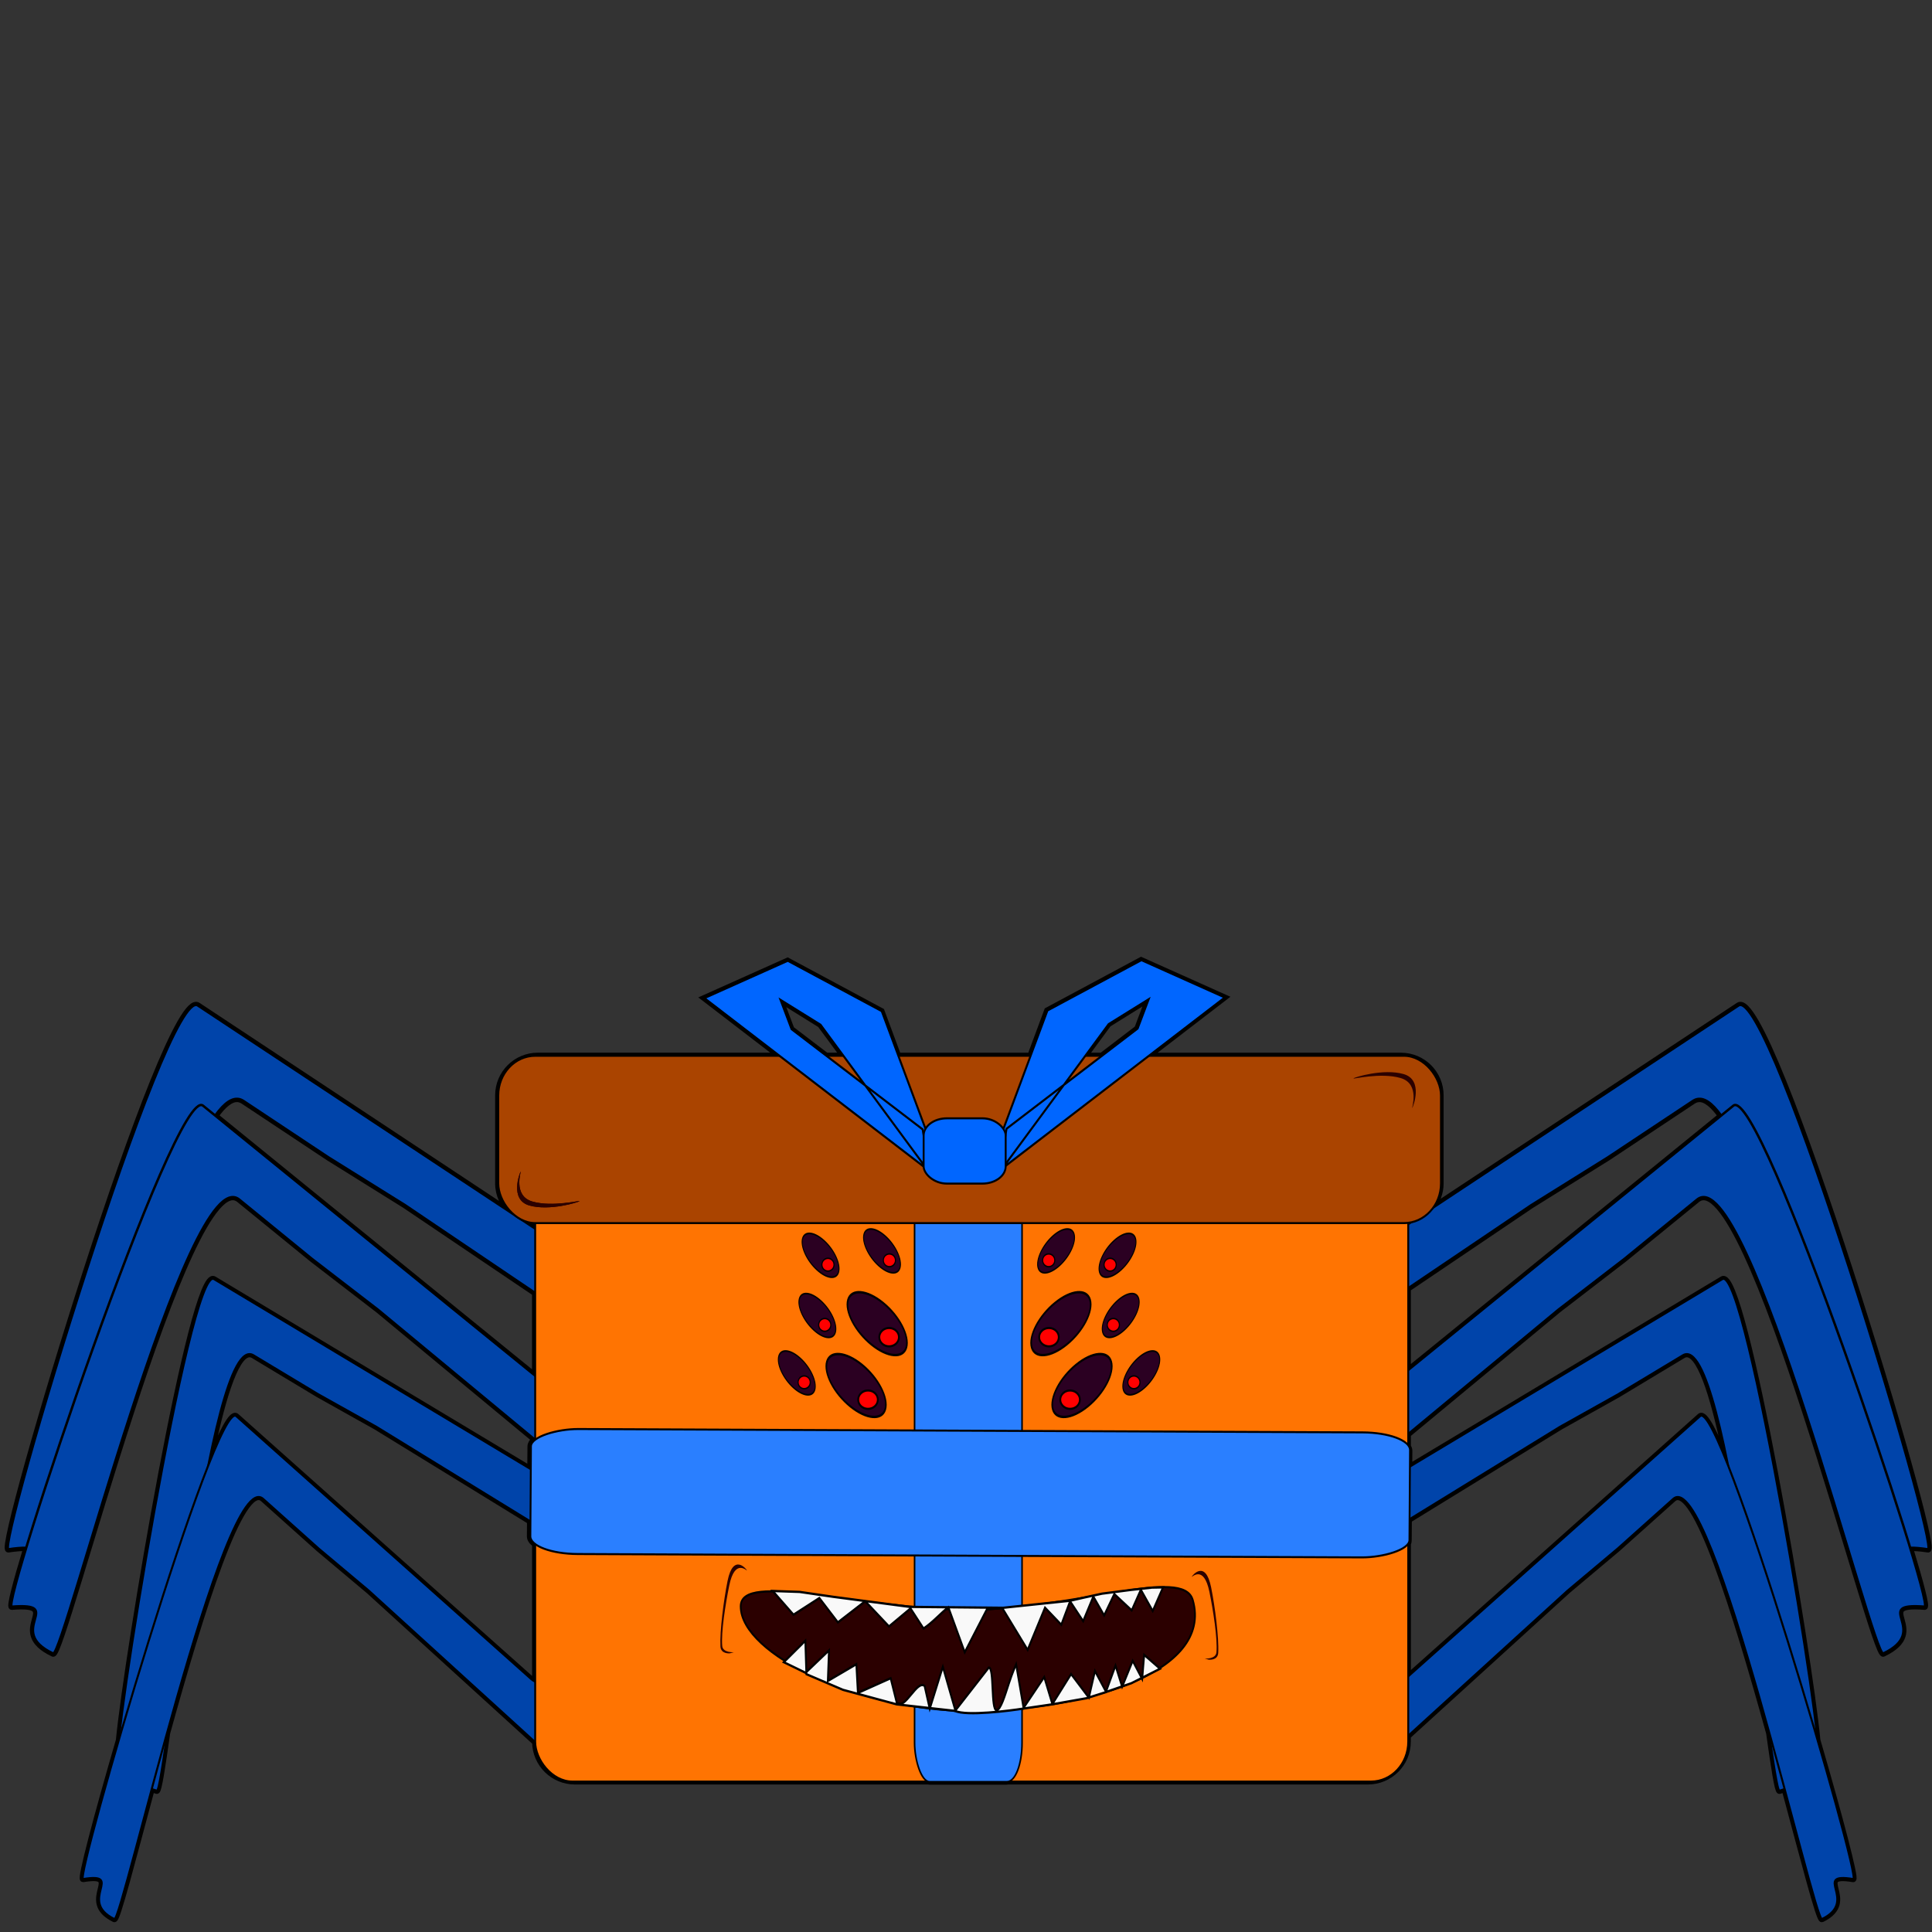 <?xml version="1.0" encoding="UTF-8" standalone="no"?>
<!-- Created with Inkscape (http://www.inkscape.org/) -->

<svg
   width="64"
   height="64"
   viewBox="0 0 64 64"
   version="1.1"
   id="svg5"
   inkscape:version="1.2 (dc2aedaf03, 2022-05-15)"
   sodipodi:docname="Spider.svg"
   inkscape:export-filename="Spider.png"
   inkscape:export-xdpi="291"
   inkscape:export-ydpi="291"
   xmlns:inkscape="http://www.inkscape.org/namespaces/inkscape"
   xmlns:sodipodi="http://sodipodi.sourceforge.net/DTD/sodipodi-0.dtd"
   xmlns="http://www.w3.org/2000/svg"
   xmlns:svg="http://www.w3.org/2000/svg">
  <rect x="0" y="0" width="64" height="64" fill="#333333" stroke="none"/>
  <sodipodi:namedview
     id="namedview7"
     pagecolor="#ffffff"
     bordercolor="#000000"
     borderopacity="0.25"
     inkscape:showpageshadow="2"
     inkscape:pageopacity="0.0"
     inkscape:pagecheckerboard="true"
     inkscape:deskcolor="#d1d1d1"
     inkscape:document-units="px"
     showgrid="true"
     inkscape:zoom="12.593751"
     inkscape:cx="96.039696"
     inkscape:cy="32.079402"
     inkscape:window-width="1920"
     inkscape:window-height="1009"
     inkscape:window-x="-8"
     inkscape:window-y="-8"
     inkscape:window-maximized="1"
     inkscape:current-layer="g1363">
    <inkscape:grid
       type="xygrid"
       id="grid132"
       spacingx="8"
       spacingy="8"
       empspacing="8"
       originx="0"
       originy="0" />
    <inkscape:page
       x="0"
       y="0"
       width="64"
       height="64"
       id="page502"
       inkscape:export-filename="..\PNG\Spider Idle 1.png"
       inkscape:export-xdpi="291"
       inkscape:export-ydpi="291" />
    <inkscape:page
       x="64.045"
       y="0.048"
       width="64"
       height="64"
       id="page504"
       inkscape:export-filename="..\PNG\Spider Idle 2.png"
       inkscape:export-xdpi="291"
       inkscape:export-ydpi="291" />
  </sodipodi:namedview>
  <defs
     id="defs2" />
  <g
     id="g1231"
     inkscape:label="Spider and Union"
     transform="translate(63.845,0.308)">
    <path
       id="path2891"
       style="fill:#0000ff;stroke:#000000;stroke-width:0.2;stroke-dasharray:none"
       inkscape:label="Top Leg"
       d="m 37.801,31.8 -3.111,1.67 -0.557,1.498 h -4.383 l -0.549,-1.477 -3.111,-1.67 -2.764,1.238 2.484,1.908 H 17.819 c -0.729,0 -1.316,0.588 -1.316,1.316 v 2.912 c 0,0.697 0.539,1.256 1.223,1.305 v 1.389 L 3.725,35.511 C 2.57,34.984 -0.058,54.386 0.336,54.296 2.298,53.677 0.242,55.171 2.174,55.542 2.569,55.618 3.559,37.426 5.71,38.409 l 3.072,1.406 2.752,1.166 6.191,2.891 v 0.621 L 5.485,39.257 c -0.752,-0.322 -1.371,8.481 -1.559,13.789 -0.607,2.574 -1.028,4.613 -0.926,4.598 1.458,-0.358 -0.156,0.73 1.182,1.205 0.062,0.022 0.255,-0.819 0.514,-2.027 0.315,0.158 -0.322,1.033 0.996,1.252 0.158,0.026 0.138,-3.282 0.236,-6.914 0.831,-3.579 1.79,-6.959 2.488,-6.467 l 2.045,1.443 1.842,1.213 5.422,3.898 v 0.541 L 7.758,46.462 C 6.942,46.026 6.163,62.641 6.428,62.56 c 1.307,-0.552 -0.019,0.75 1.32,1.045 0.273,0.06 -0.004,-15.503 1.516,-14.688 l 2.174,1.166 1.939,0.963 4.348,2.381 v 4.258 c 0,0.734 0.59,1.324 1.324,1.324 h 11.699 c 0.013,0.003 0.026,0.006 0.039,0.006 h 2.562 c 0.013,0 0.026,-0.003 0.039,-0.006 h 11.924 c 0.734,0 1.324,-0.59 1.324,-1.324 v -4.176 l 4.432,-2.428 1.941,-0.963 2.172,-1.166 c 1.52,-0.815 1.242,14.748 1.516,14.688 1.339,-0.295 0.013,-1.597 1.32,-1.045 0.265,0.082 -0.514,-16.534 -1.33,-16.098 L 46.637,51.868 v -0.525 l 5.508,-3.959 1.84,-1.213 2.045,-1.443 c 0.698,-0.493 1.659,2.889 2.49,6.469 0.099,3.631 0.076,6.937 0.234,6.91 1.316,-0.219 0.686,-1.089 0.998,-1.248 0.259,1.207 0.451,2.048 0.514,2.025 1.338,-0.475 -0.276,-1.563 1.182,-1.205 0.102,0.015 -0.32,-2.03 -0.928,-4.607 C 60.332,47.762 59.715,38.971 58.963,39.292 L 46.637,44.565 v -0.619 l 6.275,-2.93 2.752,-1.166 3.074,-1.406 c 2.15,-0.984 3.141,17.209 3.535,17.133 1.933,-0.371 -0.125,-1.865 1.836,-1.246 0.395,0.09 -2.233,-19.311 -3.389,-18.785 L 46.637,41.964 v -1.475 c 0.617,-0.11 1.084,-0.644 1.084,-1.293 v -2.912 c 0,-0.729 -0.588,-1.316 -1.316,-1.316 h -8.352 l 2.512,-1.93 z m 0.24,1.297 -0.365,0.969 -1.18,0.902 h -0.551 l 0.771,-1.047 z m -12.191,0.021 1.324,0.824 0.756,1.025 h -0.562 l -1.152,-0.881 z M 7.311,41.888 c 0.058,-0.007 0.117,0.002 0.18,0.029 l 2.863,1.23 2.555,1.014 4.816,2.113 v 1.393 c -0.095,0.074 -0.152,0.156 -0.152,0.244 l -0.01,1.389 -10.266,-7.219 C 7.141,41.971 6.856,42.57 6.508,43.56 6.705,42.564 6.965,41.93 7.311,41.888 Z m 49.826,0.035 c 0.346,0.042 0.606,0.677 0.803,1.672 -0.347,-0.989 -0.633,-1.588 -0.789,-1.479 l -10.475,7.365 0.01,-1.43 c 3.24e-4,-0.048 -0.02,-0.094 -0.049,-0.139 v -1.566 l 4.9,-2.15 2.557,-1.014 2.863,-1.23 c 0.063,-0.027 0.122,-0.036 0.18,-0.029 z" />
    <g
       inkscape:label="Spider"
       inkscape:groupmode="layer"
       id="g1710"
       transform="translate(0.051,-0.241)">
      <g
         id="g1580"
         inkscape:label="Right Legs"
         transform="matrix(1.672,0,0,1.672,-16.937,6.816)"
         style="fill:#0044aa;fill-opacity:1">
        <path
           id="path1572"
           style="fill:#0044aa;stroke:#000000;stroke-width:0.053;fill-opacity:1"
           inkscape:label="Top Leg"
           d="m 47.344,29.307 c -0.236,0.045 -0.828,-10.835 -2.114,-10.247 l -1.838,0.841 -1.646,0.697 -5.746,2.684 c -0.217,0.102 -1.257,-0.373 -1.168,-0.597 l 0.661,-1.663 c 0.089,-0.224 0.557,1.028 1.15,0.758 l 9.773,-4.452 c 0.691,-0.315 2.263,11.288 2.027,11.234 -1.173,-0.37 0.057,0.523 -1.099,0.745 z"
           sodipodi:nodetypes="csccssssscc" />
        <path
           id="path1574"
           style="fill:#0044aa;stroke:#000000;stroke-width:0.048;fill-opacity:1"
           inkscape:label="Third Leg"
           d="m 45.24,30.821 c -0.215,0.036 0.123,-10.177 -1.075,-9.662 l -1.712,0.735 -1.529,0.606 -5.357,2.351 c -0.203,0.089 -1.024,-0.341 -0.947,-0.557 l 0.586,-1.643 c 0.077,-0.216 0.504,1.046 1.056,0.81 l 9.103,-3.894 c 0.644,-0.275 1.126,10.643 0.918,10.586 -1.021,-0.38 0.009,0.492 -1.043,0.667 z"
           sodipodi:nodetypes="csccsssssccc" />
        <path
           id="path1576"
           style="fill:#0044aa;stroke:#000000;stroke-width:0.041;fill-opacity:1"
           inkscape:label="Second Leg"
           d="m 46.143,31.285 c -0.163,0.058 -1.677,-9.071 -2.533,-8.467 l -1.223,0.863 -1.101,0.726 -3.819,2.745 c -0.144,0.104 -0.932,-0.209 -0.891,-0.406 l 0.303,-1.459 c 0.041,-0.196 0.499,0.82 0.894,0.543 l 6.507,-4.574 c 0.46,-0.323 2.743,9.333 2.57,9.307 -0.872,-0.214 0.093,0.437 -0.707,0.721 z"
           sodipodi:nodetypes="csccssssscc" />
        <path
           id="path1578"
           style="fill:#0044aa;stroke:#000000;stroke-width:0.04;fill-opacity:1"
           inkscape:label="Bottom Leg"
           d="m 44.01,34.129 c -0.163,0.036 0.002,-9.272 -0.907,-8.784 l -1.299,0.697 -1.16,0.576 -4.065,2.227 c -0.154,0.084 -0.784,-0.294 -0.727,-0.492 l 0.432,-1.506 c 0.057,-0.198 0.394,0.945 0.813,0.721 l 6.907,-3.691 c 0.488,-0.261 0.954,9.676 0.795,9.628 -0.782,-0.33 0.012,0.448 -0.789,0.624 z"
           sodipodi:nodetypes="csccsssssccc" />
      </g>
      <g
         id="g1590"
         inkscape:label="Left Legs"
         transform="matrix(-1.672,0,0,1.672,81.282,6.781)"
         style="fill:#0044aa;fill-opacity:1">
        <path
           id="path1582"
           style="fill:#0044aa;stroke:#000000;stroke-width:0.053;fill-opacity:1"
           inkscape:label="Top Leg"
           d="m 47.344,29.307 c -0.236,0.045 -0.828,-10.835 -2.114,-10.247 l -1.838,0.841 -1.646,0.697 -5.746,2.684 c -0.217,0.102 -1.257,-0.373 -1.168,-0.597 l 0.661,-1.663 c 0.089,-0.224 0.557,1.028 1.15,0.758 l 9.773,-4.452 c 0.691,-0.315 2.263,11.288 2.027,11.234 -1.173,-0.37 0.057,0.523 -1.099,0.745 z"
           sodipodi:nodetypes="csccssssscc" />
        <path
           id="path1584"
           style="fill:#0044aa;stroke:#000000;stroke-width:0.048;fill-opacity:1"
           inkscape:label="Third Leg"
           d="m 45.24,30.821 c -0.215,0.036 0.123,-10.177 -1.075,-9.662 l -1.712,0.735 -1.529,0.606 -5.357,2.351 c -0.203,0.089 -1.024,-0.341 -0.947,-0.557 l 0.586,-1.643 c 0.077,-0.216 0.504,1.046 1.056,0.81 l 9.103,-3.894 c 0.644,-0.275 1.126,10.643 0.918,10.586 -1.021,-0.38 0.009,0.492 -1.043,0.667 z"
           sodipodi:nodetypes="csccsssssccc" />
        <path
           id="path1586"
           style="fill:#0044aa;stroke:#000000;stroke-width:0.041;fill-opacity:1"
           inkscape:label="Second Leg"
           d="m 46.143,31.285 c -0.163,0.058 -1.677,-9.071 -2.533,-8.467 l -1.223,0.863 -1.101,0.726 -3.819,2.745 c -0.144,0.104 -0.932,-0.209 -0.891,-0.406 l 0.303,-1.459 c 0.041,-0.196 0.499,0.82 0.894,0.543 l 6.507,-4.574 c 0.46,-0.323 2.743,9.333 2.57,9.307 -0.872,-0.214 0.093,0.437 -0.707,0.721 z"
           sodipodi:nodetypes="csccssssscc" />
        <path
           id="path1588"
           style="fill:#0044aa;stroke:#000000;stroke-width:0.04;fill-opacity:1"
           inkscape:label="Bottom Leg"
           d="m 44.01,34.129 c -0.163,0.036 0.002,-9.272 -0.907,-8.784 l -1.299,0.697 -1.16,0.576 -4.065,2.227 c -0.154,0.084 -0.784,-0.294 -0.727,-0.492 l 0.432,-1.506 c 0.057,-0.198 0.394,0.945 0.813,0.721 l 6.907,-3.691 c 0.488,-0.261 0.954,9.676 0.795,9.628 -0.782,-0.33 0.012,0.448 -0.789,0.624 z"
           sodipodi:nodetypes="csccsssssccc" />
      </g>
      <g
         inkscape:groupmode="layer"
         id="g1600"
         inkscape:label="Body"
         transform="matrix(0.883,0,0,0.948,1.759,1.679)">
        <rect
           style="fill:#ff7402;fill-opacity:1;stroke:none;stroke-width:0.071"
           id="rect1592"
           width="32.753"
           height="23.676"
           x="18.028"
           y="37.062"
           ry="1.397"
           inkscape:label="Torso" />
        <g
           inkscape:groupmode="layer"
           id="g1598"
           inkscape:label="Ribbons"
           style="fill:#ff9955">
          <rect
             style="fill:#2a7fff;stroke:#000000;stroke-width:0.059;fill-opacity:1"
             id="rect1594"
             width="4.032"
             height="25.192"
             x="32.261"
             y="35.552"
             ry="1.364"
             rx="0.564"
             inkscape:label="Vertical" />
          <rect
             style="fill:#2a7fff;stroke:#000000;stroke-width:0.07;fill-opacity:1"
             id="rect1596"
             width="4.368"
             height="32.979"
             x="48.338"
             y="-51.191"
             ry="1.786"
             rx="0.612"
             transform="matrix(-0.007,1,-1,-0.004,0,0)"
             inkscape:label="Horizontal" />
        </g>
      </g>
      <g
         inkscape:groupmode="layer"
         id="g1678"
         inkscape:label="Eyes"
         transform="matrix(0.883,0,0,0.948,1.759,1.679)">
        <g
           id="g1638"
           inkscape:label="Left Eyes"
           transform="matrix(-0.844,0,0,1.031,49.221,24.468)">
          <g
             inkscape:groupmode="layer"
             id="g1606"
             inkscape:label="Bottom Big Eye Left"
             transform="matrix(-1.615,0,0,1.436,63.108,-10.934)">
            <ellipse
               style="fill:#2b0022;stroke:#000000;stroke-width:0.051"
               id="ellipse1602"
               cx="32.287"
               cy="4.536"
               rx="0.979"
               ry="0.515"
               transform="matrix(0.82,0.572,-0.32,0.947,0,0)"
               inkscape:label="Eye Ball" />
            <ellipse
               style="fill:#ff0000;stroke:#000000;stroke-width:0.05"
               id="ellipse1604"
               cx="25.352"
               cy="23.098"
               rx="0.27"
               ry="0.217"
               inkscape:label="Pupil" />
          </g>
          <g
             inkscape:groupmode="layer"
             id="g1612"
             inkscape:label="Top Big Eye Left"
             transform="matrix(-1.615,0,0,1.436,62.17,-13.052)">
            <ellipse
               style="fill:#2b0022;stroke:#000000;stroke-width:0.051"
               id="ellipse1608"
               cx="32.292"
               cy="4.549"
               rx="0.979"
               ry="0.515"
               transform="matrix(0.82,0.572,-0.32,0.947,0,0)"
               inkscape:label="Eye Ball" />
            <ellipse
               style="fill:#ff0000;stroke:#000000;stroke-width:0.05"
               id="ellipse1610"
               cx="25.352"
               cy="23.098"
               rx="0.27"
               ry="0.217"
               inkscape:label="Pupil" />
          </g>
          <g
             inkscape:groupmode="layer"
             id="g1618"
             inkscape:label="Top Left Small Eye Left"
             transform="matrix(-1,0,0,1,49.297,-5.437)">
            <ellipse
               style="fill:#2b0022;stroke:#000000;stroke-width:0.051"
               id="ellipse1614"
               cx="32.292"
               cy="4.549"
               rx="0.979"
               ry="0.515"
               transform="matrix(0.82,0.572,-0.32,0.947,0,0)"
               inkscape:label="Eye Ball" />
            <ellipse
               style="fill:#ff0000;stroke:#000000;stroke-width:0.05"
               id="ellipse1616"
               cx="25.352"
               cy="23.098"
               rx="0.27"
               ry="0.217"
               inkscape:label="Pupil" />
          </g>
          <g
             inkscape:groupmode="layer"
             id="g1624"
             inkscape:label="Middle Small Eye Left"
             transform="matrix(-1,0,0,1,49.439,-3.397)">
            <ellipse
               style="fill:#2b0022;stroke:#000000;stroke-width:0.051"
               id="ellipse1620"
               cx="32.292"
               cy="4.549"
               rx="0.979"
               ry="0.515"
               transform="matrix(0.82,0.572,-0.32,0.947,0,0)"
               inkscape:label="Eye Ball" />
            <ellipse
               style="fill:#ff0000;stroke:#000000;stroke-width:0.05"
               id="ellipse1622"
               cx="25.352"
               cy="23.098"
               rx="0.27"
               ry="0.217"
               inkscape:label="Pupil" />
          </g>
          <g
             inkscape:groupmode="layer"
             id="g1630"
             inkscape:label="Top Small Eye Left"
             transform="matrix(-1,0,0,1,46.566,-5.586)">
            <ellipse
               style="fill:#2b0022;stroke:#000000;stroke-width:0.051"
               id="ellipse1626"
               cx="32.292"
               cy="4.549"
               rx="0.979"
               ry="0.515"
               transform="matrix(0.82,0.572,-0.32,0.947,0,0)"
               inkscape:label="Eye Ball" />
            <ellipse
               style="fill:#ff0000;stroke:#000000;stroke-width:0.05"
               id="ellipse1628"
               cx="25.352"
               cy="23.098"
               rx="0.27"
               ry="0.217"
               inkscape:label="Pupil" />
          </g>
          <g
             inkscape:groupmode="layer"
             id="g1636"
             inkscape:label="Bottom Small Eye Left"
             transform="matrix(-1,0,0,1,50.354,-1.451)">
            <ellipse
               style="fill:#2b0022;stroke:#000000;stroke-width:0.051"
               id="ellipse1632"
               cx="32.292"
               cy="4.549"
               rx="0.979"
               ry="0.515"
               transform="matrix(0.82,0.572,-0.32,0.947,0,0)"
               inkscape:label="Eye Ball" />
            <ellipse
               style="fill:#ff0000;stroke:#000000;stroke-width:0.05"
               id="ellipse1634"
               cx="25.352"
               cy="23.098"
               rx="0.27"
               ry="0.217"
               inkscape:label="Pupil" />
          </g>
        </g>
        <g
           id="g1676"
           inkscape:label="Right Eyes"
           transform="matrix(0.844,0,0,1.031,19.388,24.468)">
          <g
             inkscape:groupmode="layer"
             id="g1644"
             inkscape:label="Bottom Big Eye"
             transform="matrix(-1.615,0,0,1.436,63.108,-10.934)">
            <ellipse
               style="fill:#2b0022;stroke:#000000;stroke-width:0.051"
               id="ellipse1640"
               cx="32.287"
               cy="4.536"
               rx="0.979"
               ry="0.515"
               transform="matrix(0.82,0.572,-0.32,0.947,0,0)"
               inkscape:label="Eye Ball" />
            <ellipse
               style="fill:#ff0000;stroke:#000000;stroke-width:0.05"
               id="ellipse1642"
               cx="25.352"
               cy="23.098"
               rx="0.27"
               ry="0.217"
               inkscape:label="Pupil" />
          </g>
          <g
             inkscape:groupmode="layer"
             id="g1650"
             inkscape:label="Top Big Eye"
             transform="matrix(-1.615,0,0,1.436,62.17,-13.052)">
            <ellipse
               style="fill:#2b0022;stroke:#000000;stroke-width:0.051"
               id="ellipse1646"
               cx="32.292"
               cy="4.549"
               rx="0.979"
               ry="0.515"
               transform="matrix(0.82,0.572,-0.32,0.947,0,0)"
               inkscape:label="Eye Ball" />
            <ellipse
               style="fill:#ff0000;stroke:#000000;stroke-width:0.05"
               id="ellipse1648"
               cx="25.352"
               cy="23.098"
               rx="0.27"
               ry="0.217"
               inkscape:label="Pupil" />
          </g>
          <g
             inkscape:groupmode="layer"
             id="g1656"
             inkscape:label="Top Left Small Eye"
             transform="matrix(-1,0,0,1,49.297,-5.437)">
            <ellipse
               style="fill:#2b0022;stroke:#000000;stroke-width:0.051"
               id="ellipse1652"
               cx="32.292"
               cy="4.549"
               rx="0.979"
               ry="0.515"
               transform="matrix(0.82,0.572,-0.32,0.947,0,0)"
               inkscape:label="Eye Ball" />
            <ellipse
               style="fill:#ff0000;stroke:#000000;stroke-width:0.05"
               id="ellipse1654"
               cx="25.352"
               cy="23.098"
               rx="0.27"
               ry="0.217"
               inkscape:label="Pupil" />
          </g>
          <g
             inkscape:groupmode="layer"
             id="g1662"
             inkscape:label="Middle Small Eye"
             transform="matrix(-1,0,0,1,49.439,-3.397)">
            <ellipse
               style="fill:#2b0022;stroke:#000000;stroke-width:0.051"
               id="ellipse1658"
               cx="32.292"
               cy="4.549"
               rx="0.979"
               ry="0.515"
               transform="matrix(0.82,0.572,-0.32,0.947,0,0)"
               inkscape:label="Eye Ball" />
            <ellipse
               style="fill:#ff0000;stroke:#000000;stroke-width:0.05"
               id="ellipse1660"
               cx="25.352"
               cy="23.098"
               rx="0.27"
               ry="0.217"
               inkscape:label="Pupil" />
          </g>
          <g
             inkscape:groupmode="layer"
             id="g1668"
             inkscape:label="Top Small Eye"
             transform="matrix(-1,0,0,1,46.566,-5.586)">
            <ellipse
               style="fill:#2b0022;stroke:#000000;stroke-width:0.051"
               id="ellipse1664"
               cx="32.292"
               cy="4.549"
               rx="0.979"
               ry="0.515"
               transform="matrix(0.82,0.572,-0.32,0.947,0,0)"
               inkscape:label="Eye Ball" />
            <ellipse
               style="fill:#ff0000;stroke:#000000;stroke-width:0.05"
               id="ellipse1666"
               cx="25.352"
               cy="23.098"
               rx="0.27"
               ry="0.217"
               inkscape:label="Pupil" />
          </g>
          <g
             inkscape:groupmode="layer"
             id="g1674"
             inkscape:label="Bottom Small Eye"
             transform="matrix(-1,0,0,1,50.354,-1.451)">
            <ellipse
               style="fill:#2b0022;stroke:#000000;stroke-width:0.051"
               id="ellipse1670"
               cx="32.292"
               cy="4.549"
               rx="0.979"
               ry="0.515"
               transform="matrix(0.82,0.572,-0.32,0.947,0,0)"
               inkscape:label="Eye Ball" />
            <ellipse
               style="fill:#ff0000;stroke:#000000;stroke-width:0.05"
               id="ellipse1672"
               cx="25.352"
               cy="23.098"
               rx="0.27"
               ry="0.217"
               inkscape:label="Pupil" />
          </g>
        </g>
      </g>
      <g
         id="g1686"
         inkscape:label="Whole Mouth"
         transform="matrix(1.164,0,0,1.403,-0.465,14.202)">
        <path
           id="path1680"
           style="fill:#2b0000;stroke:#000000;stroke-width:0.05"
           d="m 34.301,27.826 c 0.603,1.739 -3.184,2.611 -6.307,2.619 -3.123,0.008 -6.556,-1.325 -6.559,-2.467 -0.002,-0.843 3.37,0.081 6.493,0.074 3.123,-0.008 6.097,-1.021 6.373,-0.225 z"
           sodipodi:nodetypes="sssss"
           inkscape:label="Mouth opening" />
        <path
           id="path1682"
           style="fill:#f9f9f9;stroke:#000000;stroke-width:0.054"
           inkscape:transform-center-x="-0.013322516"
           inkscape:transform-center-y="0.55566261"
           d="m 24.201,28.355 -0.528,-0.574 -0.735,0.393 -0.591,-0.56 0.767,0.022 0.957,0.116 2.172,0.237 2.631,0.021 0.727,0.994 0.495,-0.996 0.463,0.403 0.25,-0.553 0.372,0.468 0.29,-0.58 0.307,0.445 0.29,-0.504 0.495,0.385 0.26,-0.487 0.338,0.501 0.294,-0.557 -0.316,0.005 -0.603,0.055 -0.817,0.088 -0.505,0.091 -0.407,0.077 -0.676,0.058 -1.691,0.148 -0.629,1.01 -0.467,-1.063 c -0.224,0.145 -0.453,0.366 -0.706,0.502 l -0.37,-0.474 -0.612,0.425 -0.677,-0.596 z"
           sodipodi:nodetypes="cccccccccccccccccccccccccccccccccc"
           inkscape:label="Top Teeth" />
        <path
           id="path1684"
           style="fill:#f9f9f9;stroke:#000000;stroke-width:0.054"
           inkscape:transform-center-x="-0.011809734"
           inkscape:transform-center-y="-0.58105437"
           d="m 23.916,29.738 0.032,-0.722 -0.666,0.529 -0.62,-0.25 0.613,-0.507 0.03,0.79 1.042,0.37 1.529,0.343 1.657,0.154 c 0.325,0.128 1.576,-0.004 1.951,-0.055 l 0.815,-0.099 0.539,-0.716 0.505,0.557 0.174,-0.629 0.318,0.495 0.72,-0.207 0.815,-0.341 -0.453,-0.328 -0.056,0.569 -0.27,-0.428 -0.3,0.611 -0.189,-0.499 -0.277,0.628 -0.546,0.143 -0.972,0.143 -0.234,-0.643 -0.588,0.727 -0.212,-1.03 c 0,0 -0.106,0.203 -0.201,0.443 -0.117,0.294 -0.236,0.637 -0.356,0.64 -0.164,0.005 -0.062,-1.012 -0.22,-1.004 l -0.951,1.014 -0.357,-1.033 -0.373,0.992 -0.146,-0.538 c -0.209,-0.156 -0.55,0.559 -0.787,0.413 l -0.179,-0.596 -0.932,0.347 -0.044,-0.678 z"
           sodipodi:nodetypes="ccccccccccccccccccccccccccccsscccccccccc"
           inkscape:label="Bottom Teeth" />
      </g>
      <g
         inkscape:groupmode="layer"
         id="g1690"
         inkscape:label="Top"
         transform="matrix(0.883,0,0,0.948,1.759,1.679)"
         style="fill:#005500">
        <rect
           style="fill:#aa4400;stroke:#000000;stroke-width:0.07;fill-opacity:1"
           id="rect1688"
           width="35.364"
           height="5.848"
           x="16.644"
           y="35.375"
           ry="1.388"
           inkscape:label="Lid" />
      </g>
      <g
         inkscape:groupmode="layer"
         id="g1698"
         inkscape:label="Bow"
         transform="matrix(0.883,0,0,0.948,1.759,1.679)"
         style="fill:#0066ff">
        <path
           id="path1692"
           style="fill:#0066ff;stroke:#000000;stroke-width:0.074"
           d="m 35.458,39.379 8.443,-6.041 -3.13,-1.306 -3.525,1.761 -1.674,4.192 -0.107,1.438 4.077,-5.153 1.501,-0.869 -0.414,1.022 -4.918,3.502 z"
           sodipodi:nodetypes="ccccccccccc"
           inkscape:label="Right" />
        <path
           id="path1694"
           style="fill:#0066ff;stroke:#000000;stroke-width:0.074"
           d="m 32.817,39.401 -8.443,-6.041 3.13,-1.306 3.525,1.761 1.674,4.192 0.107,1.438 -4.077,-5.153 -1.501,-0.869 0.414,1.022 4.918,3.502 z"
           sodipodi:nodetypes="ccccccccccc"
           inkscape:label="Left" />
        <rect
           style="fill:#0066ff;stroke:#000000;stroke-width:0.071"
           id="rect1696"
           width="3.078"
           height="2.281"
           x="32.601"
           y="37.561"
           rx="0.873"
           ry="0.604"
           inkscape:label="Middle" />
      </g>
      <path
         id="path1700"
         style="fill:#2b0000;stroke-width:0.124"
         d="m 19.191,39.978 c -0.029,0.036 -0.994,0.333 -1.659,0.142 -0.666,-0.191 -0.315,-1.088 -0.286,-1.124 0.029,-0.036 -0.276,0.804 0.39,0.994 0.666,0.191 1.584,-0.049 1.556,-0.013 z"
         sodipodi:nodetypes="cscsc" />
      <path
         id="path1702"
         style="fill:#2b0000;stroke-width:0.124"
         d="m 44.835,35.91 c 0.029,-0.036 0.994,-0.333 1.659,-0.142 0.666,0.191 0.315,1.088 0.286,1.124 -0.029,0.036 0.276,-0.804 -0.39,-0.994 -0.666,-0.191 -1.584,0.049 -1.556,0.013 z"
         sodipodi:nodetypes="cscsc" />
      <path
         id="path1704"
         style="fill:#2b0000;stroke-width:0.109"
         d="m 40.043,55.168 c 0,0 0.296,0.033 0.311,-0.225 0.028,-0.503 -0.11,-1.555 -0.235,-2.173 -0.19,-0.935 -0.626,-0.393 -0.642,-0.35 -0.015,0.042 0.396,-0.431 0.586,0.504 0.125,0.616 0.272,1.55 0.232,1.999 -0.02,0.232 -0.388,0.208 -0.388,0.208 z"
         sodipodi:nodetypes="csscsscc" />
      <path
         id="path1706"
         style="fill:#2b0000;stroke-width:0.109"
         d="m 24.176,54.956 c 0,0 -0.296,0.033 -0.311,-0.225 -0.028,-0.503 0.11,-1.555 0.235,-2.173 0.19,-0.935 0.626,-0.393 0.642,-0.35 0.015,0.042 -0.396,-0.431 -0.586,0.504 -0.125,0.616 -0.272,1.55 -0.232,1.999 0.02,0.232 0.388,0.208 0.388,0.208 z"
         sodipodi:nodetypes="csscsscc" />
      <path
         id="path1708"
         style="fill:#2b0000;stroke-width:0.124"
         d="m 19.191,39.978 c -0.029,0.036 -0.994,0.333 -1.659,0.142 -0.666,-0.191 -0.315,-1.088 -0.286,-1.124 0.029,-0.036 -0.276,0.804 0.39,0.994 0.666,0.191 1.584,-0.049 1.556,-0.013 z"
         sodipodi:nodetypes="cscsc" />
    </g>
  </g>
  <script
     id="mesh_polyfill"
     type="text/javascript">
!function(){const t=&quot;http://www.w3.org/2000/svg&quot;,e=&quot;http://www.w3.org/1999/xlink&quot;,s=&quot;http://www.w3.org/1999/xhtml&quot;,r=2;if(document.createElementNS(t,&quot;meshgradient&quot;).x)return;const n=(t,e,s,r)=&gt;{let n=new x(.5*(e.x+s.x),.5*(e.y+s.y)),o=new x(.5*(t.x+e.x),.5*(t.y+e.y)),i=new x(.5*(s.x+r.x),.5*(s.y+r.y)),a=new x(.5*(n.x+o.x),.5*(n.y+o.y)),h=new x(.5*(n.x+i.x),.5*(n.y+i.y)),l=new x(.5*(a.x+h.x),.5*(a.y+h.y));return[[t,o,a,l],[l,h,i,r]]},o=t=&gt;{let e=t[0].distSquared(t[1]),s=t[2].distSquared(t[3]),r=.25*t[0].distSquared(t[2]),n=.25*t[1].distSquared(t[3]),o=e&gt;s?e:s,i=r&gt;n?r:n;return 18*(o&gt;i?o:i)},i=(t,e)=&gt;Math.sqrt(t.distSquared(e)),a=(t,e)=&gt;t.scale(2/3).add(e.scale(1/3)),h=t=&gt;{let e,s,r,n,o,i,a,h=new g;return t.match(/(\w+\(\s*[^)]+\))+/g).forEach(t=&gt;{let l=t.match(/[\w.-]+/g),d=l.shift();switch(d){case&quot;translate&quot;:2===l.length?e=new g(1,0,0,1,l[0],l[1]):(console.error(&quot;mesh.js: translate does not have 2 arguments!&quot;),e=new g(1,0,0,1,0,0)),h=h.append(e);break;case&quot;scale&quot;:1===l.length?s=new g(l[0],0,0,l[0],0,0):2===l.length?s=new g(l[0],0,0,l[1],0,0):(console.error(&quot;mesh.js: scale does not have 1 or 2 arguments!&quot;),s=new g(1,0,0,1,0,0)),h=h.append(s);break;case&quot;rotate&quot;:if(3===l.length&amp;&amp;(e=new g(1,0,0,1,l[1],l[2]),h=h.append(e)),l[0]){r=l[0]*Math.PI/180;let t=Math.cos(r),e=Math.sin(r);Math.abs(t)&lt;1e-16&amp;&amp;(t=0),Math.abs(e)&lt;1e-16&amp;&amp;(e=0),a=new g(t,e,-e,t,0,0),h=h.append(a)}else console.error(&quot;math.js: No argument to rotate transform!&quot;);3===l.length&amp;&amp;(e=new g(1,0,0,1,-l[1],-l[2]),h=h.append(e));break;case&quot;skewX&quot;:l[0]?(r=l[0]*Math.PI/180,n=Math.tan(r),o=new g(1,0,n,1,0,0),h=h.append(o)):console.error(&quot;math.js: No argument to skewX transform!&quot;);break;case&quot;skewY&quot;:l[0]?(r=l[0]*Math.PI/180,n=Math.tan(r),i=new g(1,n,0,1,0,0),h=h.append(i)):console.error(&quot;math.js: No argument to skewY transform!&quot;);break;case&quot;matrix&quot;:6===l.length?h=h.append(new g(...l)):console.error(&quot;math.js: Incorrect number of arguments for matrix!&quot;);break;default:console.error(&quot;mesh.js: Unhandled transform type: &quot;+d)}}),h},l=t=&gt;{let e=[],s=t.split(/[ ,]+/);for(let t=0,r=s.length-1;t&lt;r;t+=2)e.push(new x(parseFloat(s[t]),parseFloat(s[t+1])));return e},d=(t,e)=&gt;{for(let s in e)t.setAttribute(s,e[s])},c=(t,e,s,r,n)=&gt;{let o,i,a=[0,0,0,0];for(let h=0;h&lt;3;++h)e[h]&lt;t[h]&amp;&amp;e[h]&lt;s[h]||t[h]&lt;e[h]&amp;&amp;s[h]&lt;e[h]?a[h]=0:(a[h]=.5*((e[h]-t[h])/r+(s[h]-e[h])/n),o=Math.abs(3*(e[h]-t[h])/r),i=Math.abs(3*(s[h]-e[h])/n),a[h]&gt;o?a[h]=o:a[h]&gt;i&amp;&amp;(a[h]=i));return a},u=[[1,0,0,0,0,0,0,0,0,0,0,0,0,0,0,0],[0,0,0,0,1,0,0,0,0,0,0,0,0,0,0,0],[-3,3,0,0,-2,-1,0,0,0,0,0,0,0,0,0,0],[2,-2,0,0,1,1,0,0,0,0,0,0,0,0,0,0],[0,0,0,0,0,0,0,0,1,0,0,0,0,0,0,0],[0,0,0,0,0,0,0,0,0,0,0,0,1,0,0,0],[0,0,0,0,0,0,0,0,-3,3,0,0,-2,-1,0,0],[0,0,0,0,0,0,0,0,2,-2,0,0,1,1,0,0],[-3,0,3,0,0,0,0,0,-2,0,-1,0,0,0,0,0],[0,0,0,0,-3,0,3,0,0,0,0,0,-2,0,-1,0],[9,-9,-9,9,6,3,-6,-3,6,-6,3,-3,4,2,2,1],[-6,6,6,-6,-3,-3,3,3,-4,4,-2,2,-2,-2,-1,-1],[2,0,-2,0,0,0,0,0,1,0,1,0,0,0,0,0],[0,0,0,0,2,0,-2,0,0,0,0,0,1,0,1,0],[-6,6,6,-6,-4,-2,4,2,-3,3,-3,3,-2,-1,-2,-1],[4,-4,-4,4,2,2,-2,-2,2,-2,2,-2,1,1,1,1]],f=t=&gt;{let e=[];for(let s=0;s&lt;16;++s){e[s]=0;for(let r=0;r&lt;16;++r)e[s]+=u[s][r]*t[r]}return e},p=(t,e,s)=&gt;{const r=e*e,n=s*s,o=e*e*e,i=s*s*s;return t[0]+t[1]*e+t[2]*r+t[3]*o+t[4]*s+t[5]*s*e+t[6]*s*r+t[7]*s*o+t[8]*n+t[9]*n*e+t[10]*n*r+t[11]*n*o+t[12]*i+t[13]*i*e+t[14]*i*r+t[15]*i*o},y=t=&gt;{let e=[],s=[],r=[];for(let s=0;s&lt;4;++s)e[s]=[],e[s][0]=n(t[0][s],t[1][s],t[2][s],t[3][s]),e[s][1]=[],e[s][1].push(...n(...e[s][0][0])),e[s][1].push(...n(...e[s][0][1])),e[s][2]=[],e[s][2].push(...n(...e[s][1][0])),e[s][2].push(...n(...e[s][1][1])),e[s][2].push(...n(...e[s][1][2])),e[s][2].push(...n(...e[s][1][3]));for(let t=0;t&lt;8;++t){s[t]=[];for(let r=0;r&lt;4;++r)s[t][r]=[],s[t][r][0]=n(e[0][2][t][r],e[1][2][t][r],e[2][2][t][r],e[3][2][t][r]),s[t][r][1]=[],s[t][r][1].push(...n(...s[t][r][0][0])),s[t][r][1].push(...n(...s[t][r][0][1])),s[t][r][2]=[],s[t][r][2].push(...n(...s[t][r][1][0])),s[t][r][2].push(...n(...s[t][r][1][1])),s[t][r][2].push(...n(...s[t][r][1][2])),s[t][r][2].push(...n(...s[t][r][1][3]))}for(let t=0;t&lt;8;++t){r[t]=[];for(let e=0;e&lt;8;++e)r[t][e]=[],r[t][e][0]=s[t][0][2][e],r[t][e][1]=s[t][1][2][e],r[t][e][2]=s[t][2][2][e],r[t][e][3]=s[t][3][2][e]}return r};class x{constructor(t,e){this.x=t||0,this.y=e||0}toString(){return`(x=${this.x}, y=${this.y})`}clone(){return new x(this.x,this.y)}add(t){return new x(this.x+t.x,this.y+t.y)}scale(t){return void 0===t.x?new x(this.x*t,this.y*t):new x(this.x*t.x,this.y*t.y)}distSquared(t){let e=this.x-t.x,s=this.y-t.y;return e*e+s*s}transform(t){let e=this.x*t.a+this.y*t.c+t.e,s=this.x*t.b+this.y*t.d+t.f;return new x(e,s)}}class g{constructor(t,e,s,r,n,o){void 0===t?(this.a=1,this.b=0,this.c=0,this.d=1,this.e=0,this.f=0):(this.a=t,this.b=e,this.c=s,this.d=r,this.e=n,this.f=o)}toString(){return`affine: ${this.a} ${this.c} ${this.e} \n       ${this.b} ${this.d} ${this.f}`}append(t){t instanceof g||console.error(&quot;mesh.js: argument to Affine.append is not affine!&quot;);let e=this.a*t.a+this.c*t.b,s=this.b*t.a+this.d*t.b,r=this.a*t.c+this.c*t.d,n=this.b*t.c+this.d*t.d,o=this.a*t.e+this.c*t.f+this.e,i=this.b*t.e+this.d*t.f+this.f;return new g(e,s,r,n,o,i)}}class w{constructor(t,e){this.nodes=t,this.colors=e}paintCurve(t,e){if(o(this.nodes)&gt;r){const s=n(...this.nodes);let r=[[],[]],o=[[],[]];for(let t=0;t&lt;4;++t)r[0][t]=this.colors[0][t],r[1][t]=(this.colors[0][t]+this.colors[1][t])/2,o[0][t]=r[1][t],o[1][t]=this.colors[1][t];let i=new w(s[0],r),a=new w(s[1],o);i.paintCurve(t,e),a.paintCurve(t,e)}else{let s=Math.round(this.nodes[0].x);if(s&gt;=0&amp;&amp;s&lt;e){let r=4*(~~this.nodes[0].y*e+s);t[r]=Math.round(this.colors[0][0]),t[r+1]=Math.round(this.colors[0][1]),t[r+2]=Math.round(this.colors[0][2]),t[r+3]=Math.round(this.colors[0][3])}}}}class m{constructor(t,e){this.nodes=t,this.colors=e}split(){let t=[[],[],[],[]],e=[[],[],[],[]],s=[[[],[]],[[],[]]],r=[[[],[]],[[],[]]];for(let s=0;s&lt;4;++s){const r=n(this.nodes[0][s],this.nodes[1][s],this.nodes[2][s],this.nodes[3][s]);t[0][s]=r[0][0],t[1][s]=r[0][1],t[2][s]=r[0][2],t[3][s]=r[0][3],e[0][s]=r[1][0],e[1][s]=r[1][1],e[2][s]=r[1][2],e[3][s]=r[1][3]}for(let t=0;t&lt;4;++t)s[0][0][t]=this.colors[0][0][t],s[0][1][t]=this.colors[0][1][t],s[1][0][t]=(this.colors[0][0][t]+this.colors[1][0][t])/2,s[1][1][t]=(this.colors[0][1][t]+this.colors[1][1][t])/2,r[0][0][t]=s[1][0][t],r[0][1][t]=s[1][1][t],r[1][0][t]=this.colors[1][0][t],r[1][1][t]=this.colors[1][1][t];return[new m(t,s),new m(e,r)]}paint(t,e){let s,n=!1;for(let t=0;t&lt;4;++t)if((s=o([this.nodes[0][t],this.nodes[1][t],this.nodes[2][t],this.nodes[3][t]]))&gt;r){n=!0;break}if(n){let s=this.split();s[0].paint(t,e),s[1].paint(t,e)}else{new w([...this.nodes[0]],[...this.colors[0]]).paintCurve(t,e)}}}class b{constructor(t){this.readMesh(t),this.type=t.getAttribute(&quot;type&quot;)||&quot;bilinear&quot;}readMesh(t){let e=[[]],s=[[]],r=Number(t.getAttribute(&quot;x&quot;)),n=Number(t.getAttribute(&quot;y&quot;));e[0][0]=new x(r,n);let o=t.children;for(let t=0,r=o.length;t&lt;r;++t){e[3*t+1]=[],e[3*t+2]=[],e[3*t+3]=[],s[t+1]=[];let r=o[t].children;for(let n=0,o=r.length;n&lt;o;++n){let o=r[n].children;for(let r=0,i=o.length;r&lt;i;++r){let i=r;0!==t&amp;&amp;++i;let h,d=o[r].getAttribute(&quot;path&quot;),c=&quot;l&quot;;null!=d&amp;&amp;(c=(h=d.match(/\s*([lLcC])\s*(.*)/))[1]);let u=l(h[2]);switch(c){case&quot;l&quot;:0===i?(e[3*t][3*n+3]=u[0].add(e[3*t][3*n]),e[3*t][3*n+1]=a(e[3*t][3*n],e[3*t][3*n+3]),e[3*t][3*n+2]=a(e[3*t][3*n+3],e[3*t][3*n])):1===i?(e[3*t+3][3*n+3]=u[0].add(e[3*t][3*n+3]),e[3*t+1][3*n+3]=a(e[3*t][3*n+3],e[3*t+3][3*n+3]),e[3*t+2][3*n+3]=a(e[3*t+3][3*n+3],e[3*t][3*n+3])):2===i?(0===n&amp;&amp;(e[3*t+3][3*n+0]=u[0].add(e[3*t+3][3*n+3])),e[3*t+3][3*n+1]=a(e[3*t+3][3*n],e[3*t+3][3*n+3]),e[3*t+3][3*n+2]=a(e[3*t+3][3*n+3],e[3*t+3][3*n])):(e[3*t+1][3*n]=a(e[3*t][3*n],e[3*t+3][3*n]),e[3*t+2][3*n]=a(e[3*t+3][3*n],e[3*t][3*n]));break;case&quot;L&quot;:0===i?(e[3*t][3*n+3]=u[0],e[3*t][3*n+1]=a(e[3*t][3*n],e[3*t][3*n+3]),e[3*t][3*n+2]=a(e[3*t][3*n+3],e[3*t][3*n])):1===i?(e[3*t+3][3*n+3]=u[0],e[3*t+1][3*n+3]=a(e[3*t][3*n+3],e[3*t+3][3*n+3]),e[3*t+2][3*n+3]=a(e[3*t+3][3*n+3],e[3*t][3*n+3])):2===i?(0===n&amp;&amp;(e[3*t+3][3*n+0]=u[0]),e[3*t+3][3*n+1]=a(e[3*t+3][3*n],e[3*t+3][3*n+3]),e[3*t+3][3*n+2]=a(e[3*t+3][3*n+3],e[3*t+3][3*n])):(e[3*t+1][3*n]=a(e[3*t][3*n],e[3*t+3][3*n]),e[3*t+2][3*n]=a(e[3*t+3][3*n],e[3*t][3*n]));break;case&quot;c&quot;:0===i?(e[3*t][3*n+1]=u[0].add(e[3*t][3*n]),e[3*t][3*n+2]=u[1].add(e[3*t][3*n]),e[3*t][3*n+3]=u[2].add(e[3*t][3*n])):1===i?(e[3*t+1][3*n+3]=u[0].add(e[3*t][3*n+3]),e[3*t+2][3*n+3]=u[1].add(e[3*t][3*n+3]),e[3*t+3][3*n+3]=u[2].add(e[3*t][3*n+3])):2===i?(e[3*t+3][3*n+2]=u[0].add(e[3*t+3][3*n+3]),e[3*t+3][3*n+1]=u[1].add(e[3*t+3][3*n+3]),0===n&amp;&amp;(e[3*t+3][3*n+0]=u[2].add(e[3*t+3][3*n+3]))):(e[3*t+2][3*n]=u[0].add(e[3*t+3][3*n]),e[3*t+1][3*n]=u[1].add(e[3*t+3][3*n]));break;case&quot;C&quot;:0===i?(e[3*t][3*n+1]=u[0],e[3*t][3*n+2]=u[1],e[3*t][3*n+3]=u[2]):1===i?(e[3*t+1][3*n+3]=u[0],e[3*t+2][3*n+3]=u[1],e[3*t+3][3*n+3]=u[2]):2===i?(e[3*t+3][3*n+2]=u[0],e[3*t+3][3*n+1]=u[1],0===n&amp;&amp;(e[3*t+3][3*n+0]=u[2])):(e[3*t+2][3*n]=u[0],e[3*t+1][3*n]=u[1]);break;default:console.error(&quot;mesh.js: &quot;+c+&quot; invalid path type.&quot;)}if(0===t&amp;&amp;0===n||r&gt;0){let e=window.getComputedStyle(o[r]).stopColor.match(/^rgb\s*\(\s*(\d+)\s*,\s*(\d+)\s*,\s*(\d+)\s*\)$/i),a=window.getComputedStyle(o[r]).stopOpacity,h=255;a&amp;&amp;(h=Math.floor(255*a)),e&amp;&amp;(0===i?(s[t][n]=[],s[t][n][0]=Math.floor(e[1]),s[t][n][1]=Math.floor(e[2]),s[t][n][2]=Math.floor(e[3]),s[t][n][3]=h):1===i?(s[t][n+1]=[],s[t][n+1][0]=Math.floor(e[1]),s[t][n+1][1]=Math.floor(e[2]),s[t][n+1][2]=Math.floor(e[3]),s[t][n+1][3]=h):2===i?(s[t+1][n+1]=[],s[t+1][n+1][0]=Math.floor(e[1]),s[t+1][n+1][1]=Math.floor(e[2]),s[t+1][n+1][2]=Math.floor(e[3]),s[t+1][n+1][3]=h):3===i&amp;&amp;(s[t+1][n]=[],s[t+1][n][0]=Math.floor(e[1]),s[t+1][n][1]=Math.floor(e[2]),s[t+1][n][2]=Math.floor(e[3]),s[t+1][n][3]=h))}}e[3*t+1][3*n+1]=new x,e[3*t+1][3*n+2]=new x,e[3*t+2][3*n+1]=new x,e[3*t+2][3*n+2]=new x,e[3*t+1][3*n+1].x=(-4*e[3*t][3*n].x+6*(e[3*t][3*n+1].x+e[3*t+1][3*n].x)+-2*(e[3*t][3*n+3].x+e[3*t+3][3*n].x)+3*(e[3*t+3][3*n+1].x+e[3*t+1][3*n+3].x)+-1*e[3*t+3][3*n+3].x)/9,e[3*t+1][3*n+2].x=(-4*e[3*t][3*n+3].x+6*(e[3*t][3*n+2].x+e[3*t+1][3*n+3].x)+-2*(e[3*t][3*n].x+e[3*t+3][3*n+3].x)+3*(e[3*t+3][3*n+2].x+e[3*t+1][3*n].x)+-1*e[3*t+3][3*n].x)/9,e[3*t+2][3*n+1].x=(-4*e[3*t+3][3*n].x+6*(e[3*t+3][3*n+1].x+e[3*t+2][3*n].x)+-2*(e[3*t+3][3*n+3].x+e[3*t][3*n].x)+3*(e[3*t][3*n+1].x+e[3*t+2][3*n+3].x)+-1*e[3*t][3*n+3].x)/9,e[3*t+2][3*n+2].x=(-4*e[3*t+3][3*n+3].x+6*(e[3*t+3][3*n+2].x+e[3*t+2][3*n+3].x)+-2*(e[3*t+3][3*n].x+e[3*t][3*n+3].x)+3*(e[3*t][3*n+2].x+e[3*t+2][3*n].x)+-1*e[3*t][3*n].x)/9,e[3*t+1][3*n+1].y=(-4*e[3*t][3*n].y+6*(e[3*t][3*n+1].y+e[3*t+1][3*n].y)+-2*(e[3*t][3*n+3].y+e[3*t+3][3*n].y)+3*(e[3*t+3][3*n+1].y+e[3*t+1][3*n+3].y)+-1*e[3*t+3][3*n+3].y)/9,e[3*t+1][3*n+2].y=(-4*e[3*t][3*n+3].y+6*(e[3*t][3*n+2].y+e[3*t+1][3*n+3].y)+-2*(e[3*t][3*n].y+e[3*t+3][3*n+3].y)+3*(e[3*t+3][3*n+2].y+e[3*t+1][3*n].y)+-1*e[3*t+3][3*n].y)/9,e[3*t+2][3*n+1].y=(-4*e[3*t+3][3*n].y+6*(e[3*t+3][3*n+1].y+e[3*t+2][3*n].y)+-2*(e[3*t+3][3*n+3].y+e[3*t][3*n].y)+3*(e[3*t][3*n+1].y+e[3*t+2][3*n+3].y)+-1*e[3*t][3*n+3].y)/9,e[3*t+2][3*n+2].y=(-4*e[3*t+3][3*n+3].y+6*(e[3*t+3][3*n+2].y+e[3*t+2][3*n+3].y)+-2*(e[3*t+3][3*n].y+e[3*t][3*n+3].y)+3*(e[3*t][3*n+2].y+e[3*t+2][3*n].y)+-1*e[3*t][3*n].y)/9}}this.nodes=e,this.colors=s}paintMesh(t,e){let s=(this.nodes.length-1)/3,r=(this.nodes[0].length-1)/3;if(&quot;bilinear&quot;===this.type||s&lt;2||r&lt;2){let n;for(let o=0;o&lt;s;++o)for(let s=0;s&lt;r;++s){let r=[];for(let t=3*o,e=3*o+4;t&lt;e;++t)r.push(this.nodes[t].slice(3*s,3*s+4));let i=[];i.push(this.colors[o].slice(s,s+2)),i.push(this.colors[o+1].slice(s,s+2)),(n=new m(r,i)).paint(t,e)}}else{let n,o,a,h,l,d,u;const x=s,g=r;s++,r++;let w=new Array(s);for(let t=0;t&lt;s;++t){w[t]=new Array(r);for(let e=0;e&lt;r;++e)w[t][e]=[],w[t][e][0]=this.nodes[3*t][3*e],w[t][e][1]=this.colors[t][e]}for(let t=0;t&lt;s;++t)for(let e=0;e&lt;r;++e)0!==t&amp;&amp;t!==x&amp;&amp;(n=i(w[t-1][e][0],w[t][e][0]),o=i(w[t+1][e][0],w[t][e][0]),w[t][e][2]=c(w[t-1][e][1],w[t][e][1],w[t+1][e][1],n,o)),0!==e&amp;&amp;e!==g&amp;&amp;(n=i(w[t][e-1][0],w[t][e][0]),o=i(w[t][e+1][0],w[t][e][0]),w[t][e][3]=c(w[t][e-1][1],w[t][e][1],w[t][e+1][1],n,o));for(let t=0;t&lt;r;++t){w[0][t][2]=[],w[x][t][2]=[];for(let e=0;e&lt;4;++e)n=i(w[1][t][0],w[0][t][0]),o=i(w[x][t][0],w[x-1][t][0]),w[0][t][2][e]=n&gt;0?2*(w[1][t][1][e]-w[0][t][1][e])/n-w[1][t][2][e]:0,w[x][t][2][e]=o&gt;0?2*(w[x][t][1][e]-w[x-1][t][1][e])/o-w[x-1][t][2][e]:0}for(let t=0;t&lt;s;++t){w[t][0][3]=[],w[t][g][3]=[];for(let e=0;e&lt;4;++e)n=i(w[t][1][0],w[t][0][0]),o=i(w[t][g][0],w[t][g-1][0]),w[t][0][3][e]=n&gt;0?2*(w[t][1][1][e]-w[t][0][1][e])/n-w[t][1][3][e]:0,w[t][g][3][e]=o&gt;0?2*(w[t][g][1][e]-w[t][g-1][1][e])/o-w[t][g-1][3][e]:0}for(let s=0;s&lt;x;++s)for(let r=0;r&lt;g;++r){let n=i(w[s][r][0],w[s+1][r][0]),o=i(w[s][r+1][0],w[s+1][r+1][0]),c=i(w[s][r][0],w[s][r+1][0]),x=i(w[s+1][r][0],w[s+1][r+1][0]),g=[[],[],[],[]];for(let t=0;t&lt;4;++t){(d=[])[0]=w[s][r][1][t],d[1]=w[s+1][r][1][t],d[2]=w[s][r+1][1][t],d[3]=w[s+1][r+1][1][t],d[4]=w[s][r][2][t]*n,d[5]=w[s+1][r][2][t]*n,d[6]=w[s][r+1][2][t]*o,d[7]=w[s+1][r+1][2][t]*o,d[8]=w[s][r][3][t]*c,d[9]=w[s+1][r][3][t]*x,d[10]=w[s][r+1][3][t]*c,d[11]=w[s+1][r+1][3][t]*x,d[12]=0,d[13]=0,d[14]=0,d[15]=0,u=f(d);for(let e=0;e&lt;9;++e){g[t][e]=[];for(let s=0;s&lt;9;++s)g[t][e][s]=p(u,e/8,s/8),g[t][e][s]&gt;255?g[t][e][s]=255:g[t][e][s]&lt;0&amp;&amp;(g[t][e][s]=0)}}h=[];for(let t=3*s,e=3*s+4;t&lt;e;++t)h.push(this.nodes[t].slice(3*r,3*r+4));l=y(h);for(let s=0;s&lt;8;++s)for(let r=0;r&lt;8;++r)(a=new m(l[s][r],[[[g[0][s][r],g[1][s][r],g[2][s][r],g[3][s][r]],[g[0][s][r+1],g[1][s][r+1],g[2][s][r+1],g[3][s][r+1]]],[[g[0][s+1][r],g[1][s+1][r],g[2][s+1][r],g[3][s+1][r]],[g[0][s+1][r+1],g[1][s+1][r+1],g[2][s+1][r+1],g[3][s+1][r+1]]]])).paint(t,e)}}}transform(t){if(t instanceof x)for(let e=0,s=this.nodes.length;e&lt;s;++e)for(let s=0,r=this.nodes[0].length;s&lt;r;++s)this.nodes[e][s]=this.nodes[e][s].add(t);else if(t instanceof g)for(let e=0,s=this.nodes.length;e&lt;s;++e)for(let s=0,r=this.nodes[0].length;s&lt;r;++s)this.nodes[e][s]=this.nodes[e][s].transform(t)}scale(t){for(let e=0,s=this.nodes.length;e&lt;s;++e)for(let s=0,r=this.nodes[0].length;s&lt;r;++s)this.nodes[e][s]=this.nodes[e][s].scale(t)}}document.querySelectorAll(&quot;rect,circle,ellipse,path,text&quot;).forEach((r,n)=&gt;{let o=r.getAttribute(&quot;id&quot;);o||(o=&quot;patchjs_shape&quot;+n,r.setAttribute(&quot;id&quot;,o));const i=r.style.fill.match(/^url\(\s*&quot;?\s*#([^\s&quot;]+)&quot;?\s*\)/),a=r.style.stroke.match(/^url\(\s*&quot;?\s*#([^\s&quot;]+)&quot;?\s*\)/);if(i&amp;&amp;i[1]){const a=document.getElementById(i[1]);if(a&amp;&amp;&quot;meshgradient&quot;===a.nodeName){const i=r.getBBox();let l=document.createElementNS(s,&quot;canvas&quot;);d(l,{width:i.width,height:i.height});const c=l.getContext(&quot;2d&quot;);let u=c.createImageData(i.width,i.height);const f=new b(a);&quot;objectBoundingBox&quot;===a.getAttribute(&quot;gradientUnits&quot;)&amp;&amp;f.scale(new x(i.width,i.height));const p=a.getAttribute(&quot;gradientTransform&quot;);null!=p&amp;&amp;f.transform(h(p)),&quot;userSpaceOnUse&quot;===a.getAttribute(&quot;gradientUnits&quot;)&amp;&amp;f.transform(new x(-i.x,-i.y)),f.paintMesh(u.data,l.width),c.putImageData(u,0,0);const y=document.createElementNS(t,&quot;image&quot;);d(y,{width:i.width,height:i.height,x:i.x,y:i.y});let g=l.toDataURL();y.setAttributeNS(e,&quot;xlink:href&quot;,g),r.parentNode.insertBefore(y,r),r.style.fill=&quot;none&quot;;const w=document.createElementNS(t,&quot;use&quot;);w.setAttributeNS(e,&quot;xlink:href&quot;,&quot;#&quot;+o);const m=&quot;patchjs_clip&quot;+n,M=document.createElementNS(t,&quot;clipPath&quot;);M.setAttribute(&quot;id&quot;,m),M.appendChild(w),r.parentElement.insertBefore(M,r),y.setAttribute(&quot;clip-path&quot;,&quot;url(#&quot;+m+&quot;)&quot;),u=null,l=null,g=null}}if(a&amp;&amp;a[1]){const o=document.getElementById(a[1]);if(o&amp;&amp;&quot;meshgradient&quot;===o.nodeName){const i=parseFloat(r.style.strokeWidth.slice(0,-2))*(parseFloat(r.style.strokeMiterlimit)||parseFloat(r.getAttribute(&quot;stroke-miterlimit&quot;))||1),a=r.getBBox(),l=Math.trunc(a.width+i),c=Math.trunc(a.height+i),u=Math.trunc(a.x-i/2),f=Math.trunc(a.y-i/2);let p=document.createElementNS(s,&quot;canvas&quot;);d(p,{width:l,height:c});const y=p.getContext(&quot;2d&quot;);let g=y.createImageData(l,c);const w=new b(o);&quot;objectBoundingBox&quot;===o.getAttribute(&quot;gradientUnits&quot;)&amp;&amp;w.scale(new x(l,c));const m=o.getAttribute(&quot;gradientTransform&quot;);null!=m&amp;&amp;w.transform(h(m)),&quot;userSpaceOnUse&quot;===o.getAttribute(&quot;gradientUnits&quot;)&amp;&amp;w.transform(new x(-u,-f)),w.paintMesh(g.data,p.width),y.putImageData(g,0,0);const M=document.createElementNS(t,&quot;image&quot;);d(M,{width:l,height:c,x:0,y:0});let S=p.toDataURL();M.setAttributeNS(e,&quot;xlink:href&quot;,S);const k=&quot;pattern_clip&quot;+n,A=document.createElementNS(t,&quot;pattern&quot;);d(A,{id:k,patternUnits:&quot;userSpaceOnUse&quot;,width:l,height:c,x:u,y:f}),A.appendChild(M),o.parentNode.appendChild(A),r.style.stroke=&quot;url(#&quot;+k+&quot;)&quot;,g=null,p=null,S=null}}})}();
</script>
  <g
     id="g1365"
     inkscape:label="Spider and Union">
    <path
       id="path1233"
       style="fill:#ff00ff;stroke:#000000;stroke-width:0.2;stroke-dasharray:none"
       inkscape:label="Top Leg"
       d="m 37.801,31.804 -3.111,1.67 -0.557,1.498 h -4.383 l -0.549,-1.477 -3.111,-1.67 -2.764,1.238 2.484,1.908 h -7.992 c -0.729,0 -1.316,0.588 -1.316,1.316 v 2.912 c 0,0.388 0.17,0.732 0.436,0.973 L 6.557,33.306 C 5.498,32.605 -0.129,51.356 0.275,51.329 c 0.269,-0.04 0.458,-0.053 0.596,-0.047 -0.356,1.176 -0.557,1.947 -0.482,1.947 C 2.204,53.087 0.148,54.017 1.76,54.782 2.088,54.938 6.236,38.364 7.926,39.741 l 2.416,1.969 2.18,1.678 5.184,4.295 c -0.084,0.071 -0.132,0.15 -0.133,0.232 l -0.006,0.748 -10.479,-6.287 C 6.371,41.946 4.208,54.834 3.939,57.645 c -0.749,2.567 -1.286,4.61 -1.188,4.604 1.4,-0.229 -0.195,0.725 1.037,1.326 0.09,0.044 0.587,-1.892 1.238,-4.311 0.052,0.021 0.104,0.043 0.168,0.061 0.061,0.017 0.185,-0.788 0.344,-1.918 1.113,-4.015 2.465,-8.39 3.178,-7.752 l 1.838,1.645 1.658,1.393 5.514,5.02 c 0.013,0.723 0.597,1.301 1.322,1.301 h 11.701 c 0.012,0.002 0.024,0.006 0.037,0.006 h 2.562 c 0.013,0 0.025,-0.004 0.037,-0.006 h 11.926 c 0.734,0 1.324,-0.59 1.324,-1.324 v -0.176 l 5.295,-4.82 1.658,-1.393 1.838,-1.645 c 0.713,-0.638 2.064,3.736 3.178,7.752 0.159,1.13 0.283,1.935 0.344,1.918 0.064,-0.018 0.116,-0.04 0.168,-0.061 0.651,2.418 1.149,4.354 1.238,4.311 1.232,-0.601 -0.363,-1.555 1.037,-1.326 0.098,0.006 -0.439,-2.037 -1.188,-4.604 C 59.937,54.834 57.772,41.946 57.055,42.376 l -10.373,6.225 0.004,-0.545 c 3.24e-4,-0.048 -0.02,-0.096 -0.049,-0.141 v -0.396 l 4.986,-4.131 2.18,-1.678 2.416,-1.969 c 1.69,-1.378 5.837,15.197 6.166,15.041 1.611,-0.765 -0.444,-1.695 1.371,-1.553 0.075,-6.77e-4 -0.126,-0.771 -0.482,-1.947 0.138,-0.006 0.328,0.007 0.596,0.047 0.404,0.027 -5.222,-18.724 -6.281,-18.023 l -10.174,6.729 c 0.188,-0.227 0.307,-0.514 0.307,-0.834 V 36.288 c 0,-0.729 -0.588,-1.316 -1.316,-1.316 h -8.352 l 2.512,-1.93 z m 0.24,1.297 -0.365,0.969 -1.18,0.902 h -0.551 l 0.771,-1.047 z m -12.191,0.021 1.324,0.824 0.756,1.025 h -0.562 L 26.215,34.091 Z M 7.873,36.409 c 0.065,0.005 0.128,0.028 0.189,0.068 l 2.816,1.869 2.535,1.58 4.311,2.91 v 2.734 L 7.137,36.966 C 7.397,36.602 7.646,36.393 7.873,36.409 Z m 48.398,0 c 0.227,-0.016 0.476,0.193 0.736,0.557 l -10.371,8.43 v -2.705 l 4.094,-2.764 2.535,-1.58 2.816,-1.869 c 0.062,-0.041 0.124,-0.064 0.189,-0.068 z M 17.273,40.395 c 0.139,0.063 0.292,0.098 0.451,0.109 v 0.189 z m 29.506,0.061 -0.143,0.094 v -0.057 c 0.049,-0.009 0.096,-0.023 0.143,-0.037 z m -38.525,4.406 c 0.047,-0.003 0.094,0.009 0.141,0.037 l 2.145,1.291 1.924,1.078 5.094,3.129 -0.004,0.498 c -6.35e-4,0.094 0.065,0.181 0.172,0.26 v 4.551 c -0.042,-0.017 -0.082,-0.04 -0.121,-0.074 L 7.83,46.917 c -0.15,-0.133 -0.493,0.537 -0.924,1.627 0.416,-2.083 0.875,-3.655 1.348,-3.682 z m 47.637,0 c 0.473,0.027 0.933,1.604 1.35,3.693 -0.433,-1.097 -0.776,-1.772 -0.926,-1.639 l -9.678,8.629 v -4.402 c 0.018,-0.035 0.027,-0.071 0.027,-0.107 l 0.006,-0.688 5.012,-3.08 1.924,-1.078 2.145,-1.291 c 0.047,-0.028 0.094,-0.04 0.141,-0.037 z" />
    <g
       inkscape:label="Spider"
       inkscape:groupmode="layer"
       id="g1363"
       transform="translate(0.051,-0.241)">
      <g
         id="g1243"
         inkscape:label="Right Legs"
         transform="matrix(1.672,0,0,1.672,-18.137,6.781)"
         style="fill:#0044aa">
        <path
           id="path1235"
           style="fill:#0044aa;stroke:#000000;stroke-width:0.053"
           inkscape:label="Top Leg"
           d="m 48.048,27.694 c -0.226,0.082 -2.51,-10.573 -3.689,-9.791 l -1.684,1.118 -1.517,0.946 -5.256,3.549 c -0.199,0.134 -1.3,-0.172 -1.247,-0.407 l 0.393,-1.746 c 0.053,-0.235 0.711,0.928 1.254,0.569 l 8.958,-5.925 c 0.633,-0.419 3.999,10.796 3.757,10.78 -1.217,-0.182 0.138,0.508 -0.969,0.908 z"
           sodipodi:nodetypes="csccssssscc" />
        <path
           id="path1237"
           style="fill:#0044aa;stroke:#000000;stroke-width:0.048"
           inkscape:label="Third Leg"
           d="m 48.129,28.85 c -0.197,0.093 -2.678,-9.819 -3.688,-8.995 l -1.444,1.178 -1.303,1.003 -4.505,3.732 c -0.17,0.141 -1.078,-0.046 -1.064,-0.275 l 0.112,-1.741 c 0.015,-0.229 0.772,0.867 1.238,0.488 l 7.683,-6.245 c 0.543,-0.441 4.006,9.924 3.791,9.926 -1.086,-0.085 0.144,0.471 -0.82,0.928 z"
           sodipodi:nodetypes="csccsssssccc" />
        <path
           id="path1239"
           style="fill:#0044aa;stroke:#000000;stroke-width:0.041"
           inkscape:label="Second Leg"
           d="m 46.074,31.568 c -0.167,0.046 -1.016,-9.168 -1.914,-8.628 l -1.283,0.772 -1.151,0.644 -4.007,2.462 c -0.152,0.093 -0.914,-0.276 -0.859,-0.469 l 0.408,-1.433 c 0.055,-0.193 0.439,0.854 0.853,0.606 l 6.82,-4.092 c 0.482,-0.289 2.061,9.507 1.89,9.469 -0.854,-0.276 0.061,0.442 -0.757,0.668 z"
           sodipodi:nodetypes="csccssssscc" />
        <path
           id="path1241"
           style="fill:#0044aa;stroke:#000000;stroke-width:0.04"
           inkscape:label="Bottom Leg"
           d="m 46.915,34.11 c -0.15,0.073 -2.178,-9.012 -2.947,-8.325 l -1.099,0.983 -0.992,0.833 -3.427,3.12 c -0.13,0.118 -0.831,-0.101 -0.823,-0.307 l 0.066,-1.565 c 0.009,-0.206 0.605,0.826 0.96,0.509 l 5.846,-5.212 c 0.413,-0.368 3.203,9.181 3.037,9.171 -0.837,-0.137 0.117,0.433 -0.62,0.792 z"
           sodipodi:nodetypes="csccsssssccc" />
      </g>
      <g
         id="g1253"
         inkscape:label="Left Legs"
         transform="matrix(-1.672,0,0,1.672,82.18,6.781)"
         style="fill:#0044aa">
        <path
           id="path1245"
           style="fill:#0044aa;stroke:#000000;stroke-width:0.053"
           inkscape:label="Top Leg"
           d="m 48.048,27.694 c -0.226,0.082 -2.51,-10.573 -3.689,-9.791 l -1.684,1.118 -1.517,0.946 -5.256,3.549 c -0.199,0.134 -1.3,-0.172 -1.247,-0.407 l 0.393,-1.746 c 0.053,-0.235 0.711,0.928 1.254,0.569 l 8.958,-5.925 c 0.633,-0.419 3.999,10.796 3.757,10.78 -1.217,-0.182 0.138,0.508 -0.969,0.908 z"
           sodipodi:nodetypes="csccssssscc" />
        <path
           id="path1247"
           style="fill:#0044aa;stroke:#000000;stroke-width:0.048"
           inkscape:label="Third Leg"
           d="m 48.129,28.85 c -0.197,0.093 -2.678,-9.819 -3.688,-8.995 l -1.444,1.178 -1.303,1.003 -4.505,3.732 c -0.17,0.141 -1.078,-0.046 -1.064,-0.275 l 0.112,-1.741 c 0.015,-0.229 0.772,0.867 1.238,0.488 l 7.683,-6.245 c 0.543,-0.441 4.006,9.924 3.791,9.926 -1.086,-0.085 0.144,0.471 -0.82,0.928 z"
           sodipodi:nodetypes="csccsssssccc" />
        <path
           id="path1249"
           style="fill:#0044aa;stroke:#000000;stroke-width:0.041"
           inkscape:label="Second Leg"
           d="m 46.074,31.568 c -0.167,0.046 -1.016,-9.168 -1.914,-8.628 l -1.283,0.772 -1.151,0.644 -4.007,2.462 c -0.152,0.093 -0.914,-0.276 -0.859,-0.469 l 0.408,-1.433 c 0.055,-0.193 0.439,0.854 0.853,0.606 l 6.82,-4.092 c 0.482,-0.289 2.061,9.507 1.89,9.469 -0.854,-0.276 0.061,0.442 -0.757,0.668 z"
           sodipodi:nodetypes="csccssssscc" />
        <path
           id="path1251"
           style="fill:#0044aa;stroke:#000000;stroke-width:0.04"
           inkscape:label="Bottom Leg"
           d="m 46.915,34.11 c -0.15,0.073 -2.178,-9.012 -2.947,-8.325 l -1.099,0.983 -0.992,0.833 -3.427,3.12 c -0.13,0.118 -0.831,-0.101 -0.823,-0.307 l 0.066,-1.565 c 0.009,-0.206 0.605,0.826 0.96,0.509 l 5.846,-5.212 c 0.413,-0.368 3.203,9.181 3.037,9.171 -0.837,-0.137 0.117,0.433 -0.62,0.792 z"
           sodipodi:nodetypes="csccsssssccc" />
      </g>
      <g
         inkscape:groupmode="layer"
         id="g1263"
         inkscape:label="Body"
         transform="matrix(0.883,0,0,0.948,1.759,1.679)">
        <rect
           style="fill:#ff7402;fill-opacity:1;stroke:#000000;stroke-width:0.071"
           id="rect1255"
           width="32.753"
           height="23.676"
           x="18.028"
           y="37.062"
           ry="1.397"
           inkscape:label="Torso" />
        <g
           inkscape:groupmode="layer"
           id="g1261"
           inkscape:label="Ribbons">
          <rect
             style="fill:#2a7fff;stroke:#000000;stroke-width:0.059"
             id="rect1257"
             width="4.032"
             height="25.192"
             x="32.261"
             y="35.552"
             ry="1.364"
             rx="0.564"
             inkscape:label="Vertical" />
          <rect
             style="fill:#2a7fff;stroke:#000000;stroke-width:0.07"
             id="rect1259"
             width="4.368"
             height="32.979"
             x="48.338"
             y="-51.191"
             ry="1.786"
             rx="0.612"
             transform="matrix(-0.007,1,-1,-0.004,0,0)"
             inkscape:label="Horizontal" />
        </g>
      </g>
      <g
         inkscape:groupmode="layer"
         id="g1341"
         inkscape:label="Eyes"
         transform="matrix(0.883,0,0,0.948,1.759,1.679)">
        <g
           id="g1301"
           inkscape:label="Left Eyes"
           transform="matrix(-0.844,0,0,1.031,49.221,24.468)">
          <g
             inkscape:groupmode="layer"
             id="g1269"
             inkscape:label="Bottom Big Eye Left"
             transform="matrix(-1.615,0,0,1.436,63.108,-10.934)">
            <ellipse
               style="fill:#2b0022;stroke:#000000;stroke-width:0.051"
               id="ellipse1265"
               cx="32.287"
               cy="4.536"
               rx="0.979"
               ry="0.515"
               transform="matrix(0.82,0.572,-0.32,0.947,0,0)"
               inkscape:label="Eye Ball" />
            <ellipse
               style="fill:#ff0000;stroke:#000000;stroke-width:0.05"
               id="ellipse1267"
               cx="25.352"
               cy="23.098"
               rx="0.27"
               ry="0.217"
               inkscape:label="Pupil" />
          </g>
          <g
             inkscape:groupmode="layer"
             id="g1275"
             inkscape:label="Top Big Eye Left"
             transform="matrix(-1.615,0,0,1.436,62.17,-13.052)">
            <ellipse
               style="fill:#2b0022;stroke:#000000;stroke-width:0.051"
               id="ellipse1271"
               cx="32.292"
               cy="4.549"
               rx="0.979"
               ry="0.515"
               transform="matrix(0.82,0.572,-0.32,0.947,0,0)"
               inkscape:label="Eye Ball" />
            <ellipse
               style="fill:#ff0000;stroke:#000000;stroke-width:0.05"
               id="ellipse1273"
               cx="25.352"
               cy="23.098"
               rx="0.27"
               ry="0.217"
               inkscape:label="Pupil" />
          </g>
          <g
             inkscape:groupmode="layer"
             id="g1281"
             inkscape:label="Top Left Small Eye Left"
             transform="matrix(-1,0,0,1,49.297,-5.437)">
            <ellipse
               style="fill:#2b0022;stroke:#000000;stroke-width:0.051"
               id="ellipse1277"
               cx="32.292"
               cy="4.549"
               rx="0.979"
               ry="0.515"
               transform="matrix(0.82,0.572,-0.32,0.947,0,0)"
               inkscape:label="Eye Ball" />
            <ellipse
               style="fill:#ff0000;stroke:#000000;stroke-width:0.05"
               id="ellipse1279"
               cx="25.352"
               cy="23.098"
               rx="0.27"
               ry="0.217"
               inkscape:label="Pupil" />
          </g>
          <g
             inkscape:groupmode="layer"
             id="g1287"
             inkscape:label="Middle Small Eye Left"
             transform="matrix(-1,0,0,1,49.439,-3.397)">
            <ellipse
               style="fill:#2b0022;stroke:#000000;stroke-width:0.051"
               id="ellipse1283"
               cx="32.292"
               cy="4.549"
               rx="0.979"
               ry="0.515"
               transform="matrix(0.82,0.572,-0.32,0.947,0,0)"
               inkscape:label="Eye Ball" />
            <ellipse
               style="fill:#ff0000;stroke:#000000;stroke-width:0.05"
               id="ellipse1285"
               cx="25.352"
               cy="23.098"
               rx="0.27"
               ry="0.217"
               inkscape:label="Pupil" />
          </g>
          <g
             inkscape:groupmode="layer"
             id="g1293"
             inkscape:label="Top Small Eye Left"
             transform="matrix(-1,0,0,1,46.566,-5.586)">
            <ellipse
               style="fill:#2b0022;stroke:#000000;stroke-width:0.051"
               id="ellipse1289"
               cx="32.292"
               cy="4.549"
               rx="0.979"
               ry="0.515"
               transform="matrix(0.82,0.572,-0.32,0.947,0,0)"
               inkscape:label="Eye Ball" />
            <ellipse
               style="fill:#ff0000;stroke:#000000;stroke-width:0.05"
               id="ellipse1291"
               cx="25.352"
               cy="23.098"
               rx="0.27"
               ry="0.217"
               inkscape:label="Pupil" />
          </g>
          <g
             inkscape:groupmode="layer"
             id="g1299"
             inkscape:label="Bottom Small Eye Left"
             transform="matrix(-1,0,0,1,50.354,-1.451)">
            <ellipse
               style="fill:#2b0022;stroke:#000000;stroke-width:0.051"
               id="ellipse1295"
               cx="32.292"
               cy="4.549"
               rx="0.979"
               ry="0.515"
               transform="matrix(0.82,0.572,-0.32,0.947,0,0)"
               inkscape:label="Eye Ball" />
            <ellipse
               style="fill:#ff0000;stroke:#000000;stroke-width:0.05"
               id="ellipse1297"
               cx="25.352"
               cy="23.098"
               rx="0.27"
               ry="0.217"
               inkscape:label="Pupil" />
          </g>
        </g>
        <g
           id="g1339"
           inkscape:label="Right Eyes"
           transform="matrix(0.844,0,0,1.031,19.388,24.468)">
          <g
             inkscape:groupmode="layer"
             id="g1307"
             inkscape:label="Bottom Big Eye"
             transform="matrix(-1.615,0,0,1.436,63.108,-10.934)">
            <ellipse
               style="fill:#2b0022;stroke:#000000;stroke-width:0.051"
               id="ellipse1303"
               cx="32.287"
               cy="4.536"
               rx="0.979"
               ry="0.515"
               transform="matrix(0.82,0.572,-0.32,0.947,0,0)"
               inkscape:label="Eye Ball" />
            <ellipse
               style="fill:#ff0000;stroke:#000000;stroke-width:0.05"
               id="ellipse1305"
               cx="25.352"
               cy="23.098"
               rx="0.27"
               ry="0.217"
               inkscape:label="Pupil" />
          </g>
          <g
             inkscape:groupmode="layer"
             id="g1313"
             inkscape:label="Top Big Eye"
             transform="matrix(-1.615,0,0,1.436,62.17,-13.052)">
            <ellipse
               style="fill:#2b0022;stroke:#000000;stroke-width:0.051"
               id="ellipse1309"
               cx="32.292"
               cy="4.549"
               rx="0.979"
               ry="0.515"
               transform="matrix(0.82,0.572,-0.32,0.947,0,0)"
               inkscape:label="Eye Ball" />
            <ellipse
               style="fill:#ff0000;stroke:#000000;stroke-width:0.05"
               id="ellipse1311"
               cx="25.352"
               cy="23.098"
               rx="0.27"
               ry="0.217"
               inkscape:label="Pupil" />
          </g>
          <g
             inkscape:groupmode="layer"
             id="g1319"
             inkscape:label="Top Left Small Eye"
             transform="matrix(-1,0,0,1,49.297,-5.437)">
            <ellipse
               style="fill:#2b0022;stroke:#000000;stroke-width:0.051"
               id="ellipse1315"
               cx="32.292"
               cy="4.549"
               rx="0.979"
               ry="0.515"
               transform="matrix(0.82,0.572,-0.32,0.947,0,0)"
               inkscape:label="Eye Ball" />
            <ellipse
               style="fill:#ff0000;stroke:#000000;stroke-width:0.05"
               id="ellipse1317"
               cx="25.352"
               cy="23.098"
               rx="0.27"
               ry="0.217"
               inkscape:label="Pupil" />
          </g>
          <g
             inkscape:groupmode="layer"
             id="g1325"
             inkscape:label="Middle Small Eye"
             transform="matrix(-1,0,0,1,49.439,-3.397)">
            <ellipse
               style="fill:#2b0022;stroke:#000000;stroke-width:0.051"
               id="ellipse1321"
               cx="32.292"
               cy="4.549"
               rx="0.979"
               ry="0.515"
               transform="matrix(0.82,0.572,-0.32,0.947,0,0)"
               inkscape:label="Eye Ball" />
            <ellipse
               style="fill:#ff0000;stroke:#000000;stroke-width:0.05"
               id="ellipse1323"
               cx="25.352"
               cy="23.098"
               rx="0.27"
               ry="0.217"
               inkscape:label="Pupil" />
          </g>
          <g
             inkscape:groupmode="layer"
             id="g1331"
             inkscape:label="Top Small Eye"
             transform="matrix(-1,0,0,1,46.566,-5.586)">
            <ellipse
               style="fill:#2b0022;stroke:#000000;stroke-width:0.051"
               id="ellipse1327"
               cx="32.292"
               cy="4.549"
               rx="0.979"
               ry="0.515"
               transform="matrix(0.82,0.572,-0.32,0.947,0,0)"
               inkscape:label="Eye Ball" />
            <ellipse
               style="fill:#ff0000;stroke:#000000;stroke-width:0.05"
               id="ellipse1329"
               cx="25.352"
               cy="23.098"
               rx="0.27"
               ry="0.217"
               inkscape:label="Pupil" />
          </g>
          <g
             inkscape:groupmode="layer"
             id="g1337"
             inkscape:label="Bottom Small Eye"
             transform="matrix(-1,0,0,1,50.354,-1.451)">
            <ellipse
               style="fill:#2b0022;stroke:#000000;stroke-width:0.051"
               id="ellipse1333"
               cx="32.292"
               cy="4.549"
               rx="0.979"
               ry="0.515"
               transform="matrix(0.82,0.572,-0.32,0.947,0,0)"
               inkscape:label="Eye Ball" />
            <ellipse
               style="fill:#ff0000;stroke:#000000;stroke-width:0.05"
               id="ellipse1335"
               cx="25.352"
               cy="23.098"
               rx="0.27"
               ry="0.217"
               inkscape:label="Pupil" />
          </g>
        </g>
      </g>
      <g
         id="g1349"
         inkscape:label="Whole Mouth"
         transform="matrix(1.164,0,0,1.403,-0.465,14.202)">
        <path
           id="path1343"
           style="fill:#2b0000;stroke:#000000;stroke-width:0.05"
           d="m 34.301,27.826 c 0.603,1.739 -3.184,2.611 -6.307,2.619 -3.123,0.008 -6.556,-1.325 -6.559,-2.467 -0.002,-0.843 3.37,0.081 6.493,0.074 3.123,-0.008 6.097,-1.021 6.373,-0.225 z"
           sodipodi:nodetypes="sssss"
           inkscape:label="Mouth opening" />
        <path
           id="path1345"
           style="fill:#f9f9f9;stroke:#000000;stroke-width:0.054"
           inkscape:transform-center-x="-0.013322516"
           inkscape:transform-center-y="0.55566261"
           d="m 24.201,28.355 -0.528,-0.574 -0.735,0.393 -0.591,-0.56 0.767,0.022 0.957,0.116 2.172,0.237 2.631,0.021 0.727,0.994 0.495,-0.996 0.463,0.403 0.25,-0.553 0.372,0.468 0.29,-0.58 0.307,0.445 0.29,-0.504 0.495,0.385 0.26,-0.487 0.338,0.501 0.294,-0.557 -0.316,0.005 -0.603,0.055 -0.817,0.088 -0.505,0.091 -0.407,0.077 -0.676,0.058 -1.691,0.148 -0.629,1.01 -0.467,-1.063 c -0.224,0.145 -0.453,0.366 -0.706,0.502 l -0.37,-0.474 -0.612,0.425 -0.677,-0.596 z"
           sodipodi:nodetypes="cccccccccccccccccccccccccccccccccc"
           inkscape:label="Top Teeth" />
        <path
           id="path1347"
           style="fill:#f9f9f9;stroke:#000000;stroke-width:0.054"
           inkscape:transform-center-x="-0.011809734"
           inkscape:transform-center-y="-0.58105437"
           d="m 23.916,29.738 0.032,-0.722 -0.666,0.529 -0.62,-0.25 0.613,-0.507 0.03,0.79 1.042,0.37 1.529,0.343 1.657,0.154 c 0.325,0.128 1.576,-0.004 1.951,-0.055 l 0.815,-0.099 0.539,-0.716 0.505,0.557 0.174,-0.629 0.318,0.495 0.72,-0.207 0.815,-0.341 -0.453,-0.328 -0.056,0.569 -0.27,-0.428 -0.3,0.611 -0.189,-0.499 -0.277,0.628 -0.546,0.143 -0.972,0.143 -0.234,-0.643 -0.588,0.727 -0.212,-1.03 c 0,0 -0.106,0.203 -0.201,0.443 -0.117,0.294 -0.236,0.637 -0.356,0.64 -0.164,0.005 -0.062,-1.012 -0.22,-1.004 l -0.951,1.014 -0.357,-1.033 -0.373,0.992 -0.146,-0.538 c -0.209,-0.156 -0.55,0.559 -0.787,0.413 l -0.179,-0.596 -0.932,0.347 -0.044,-0.678 z"
           sodipodi:nodetypes="ccccccccccccccccccccccccccccsscccccccccc"
           inkscape:label="Bottom Teeth" />
      </g>
      <g
         inkscape:groupmode="layer"
         id="g1353"
         inkscape:label="Top"
         transform="matrix(0.883,0,0,0.948,1.759,1.679)"
         style="fill:#447821">
        <rect
           style="fill:#aa4400;stroke:#000000;stroke-width:0.07"
           id="rect1351"
           width="35.364"
           height="5.848"
           x="16.644"
           y="35.375"
           ry="1.388"
           inkscape:label="Lid" />
      </g>
      <g
         inkscape:groupmode="layer"
         id="g1361"
         inkscape:label="Bow"
         transform="matrix(0.883,0,0,0.948,1.759,1.679)">
        <path
           id="path1355"
           style="fill:#0066ff;stroke:#000000;stroke-width:0.074"
           d="m 35.458,39.379 8.443,-6.041 -3.13,-1.306 -3.525,1.761 -1.674,4.192 -0.107,1.438 4.077,-5.153 1.501,-0.869 -0.414,1.022 -4.918,3.502 z"
           sodipodi:nodetypes="ccccccccccc"
           inkscape:label="Right" />
        <path
           id="path1357"
           style="fill:#0066ff;stroke:#000000;stroke-width:0.074"
           d="m 32.817,39.401 -8.443,-6.041 3.13,-1.306 3.525,1.761 1.674,4.192 0.107,1.438 -4.077,-5.153 -1.501,-0.869 0.414,1.022 4.918,3.502 z"
           sodipodi:nodetypes="ccccccccccc"
           inkscape:label="Left" />
        <rect
           style="fill:#0066ff;stroke:#000000;stroke-width:0.071"
           id="rect1359"
           width="3.078"
           height="2.281"
           x="32.601"
           y="37.561"
           rx="0.873"
           ry="0.604"
           inkscape:label="Middle" />
      </g>
    </g>
    <path
       id="path1542"
       style="fill:#2b0000;stroke-width:0.124"
       d="m 19.193,39.791 c -0.029,0.036 -0.994,0.333 -1.659,0.142 -0.666,-0.191 -0.315,-1.088 -0.286,-1.124 0.029,-0.036 -0.276,0.804 0.39,0.994 0.666,0.191 1.584,-0.049 1.556,-0.013 z"
       sodipodi:nodetypes="cscsc" />
    <path
       id="path1544"
       style="fill:#2b0000;stroke-width:0.124"
       d="m 44.837,35.722 c 0.029,-0.036 0.994,-0.333 1.659,-0.142 0.666,0.191 0.315,1.088 0.286,1.124 -0.029,0.036 0.276,-0.804 -0.39,-0.994 -0.666,-0.191 -1.584,0.049 -1.556,0.013 z"
       sodipodi:nodetypes="cscsc" />
    <path
       id="path1546"
       style="fill:#2b0000;stroke-width:0.109"
       d="m 40.044,54.98 c 0,0 0.296,0.033 0.311,-0.225 0.028,-0.503 -0.11,-1.555 -0.235,-2.173 -0.19,-0.935 -0.626,-0.393 -0.642,-0.35 -0.015,0.042 0.396,-0.431 0.586,0.504 0.125,0.616 0.272,1.55 0.232,1.999 -0.02,0.232 -0.388,0.208 -0.388,0.208 z"
       sodipodi:nodetypes="csscsscc" />
    <path
       id="path1548"
       style="fill:#2b0000;stroke-width:0.109"
       d="m 24.177,54.769 c 0,0 -0.296,0.033 -0.311,-0.225 -0.028,-0.503 0.11,-1.555 0.235,-2.173 0.19,-0.935 0.626,-0.393 0.642,-0.35 0.015,0.042 -0.396,-0.431 -0.586,0.504 -0.125,0.616 -0.272,1.55 -0.232,1.999 0.02,0.232 0.388,0.208 0.388,0.208 z"
       sodipodi:nodetypes="csscsscc" />
    <path
       id="path1550"
       style="fill:#2b0000;stroke-width:0.124"
       d="m 19.193,39.791 c -0.029,0.036 -0.994,0.333 -1.659,0.142 -0.666,-0.191 -0.315,-1.088 -0.286,-1.124 0.029,-0.036 -0.276,0.804 0.39,0.994 0.666,0.191 1.584,-0.049 1.556,-0.013 z"
       sodipodi:nodetypes="cscsc" />
  </g>
</svg>
